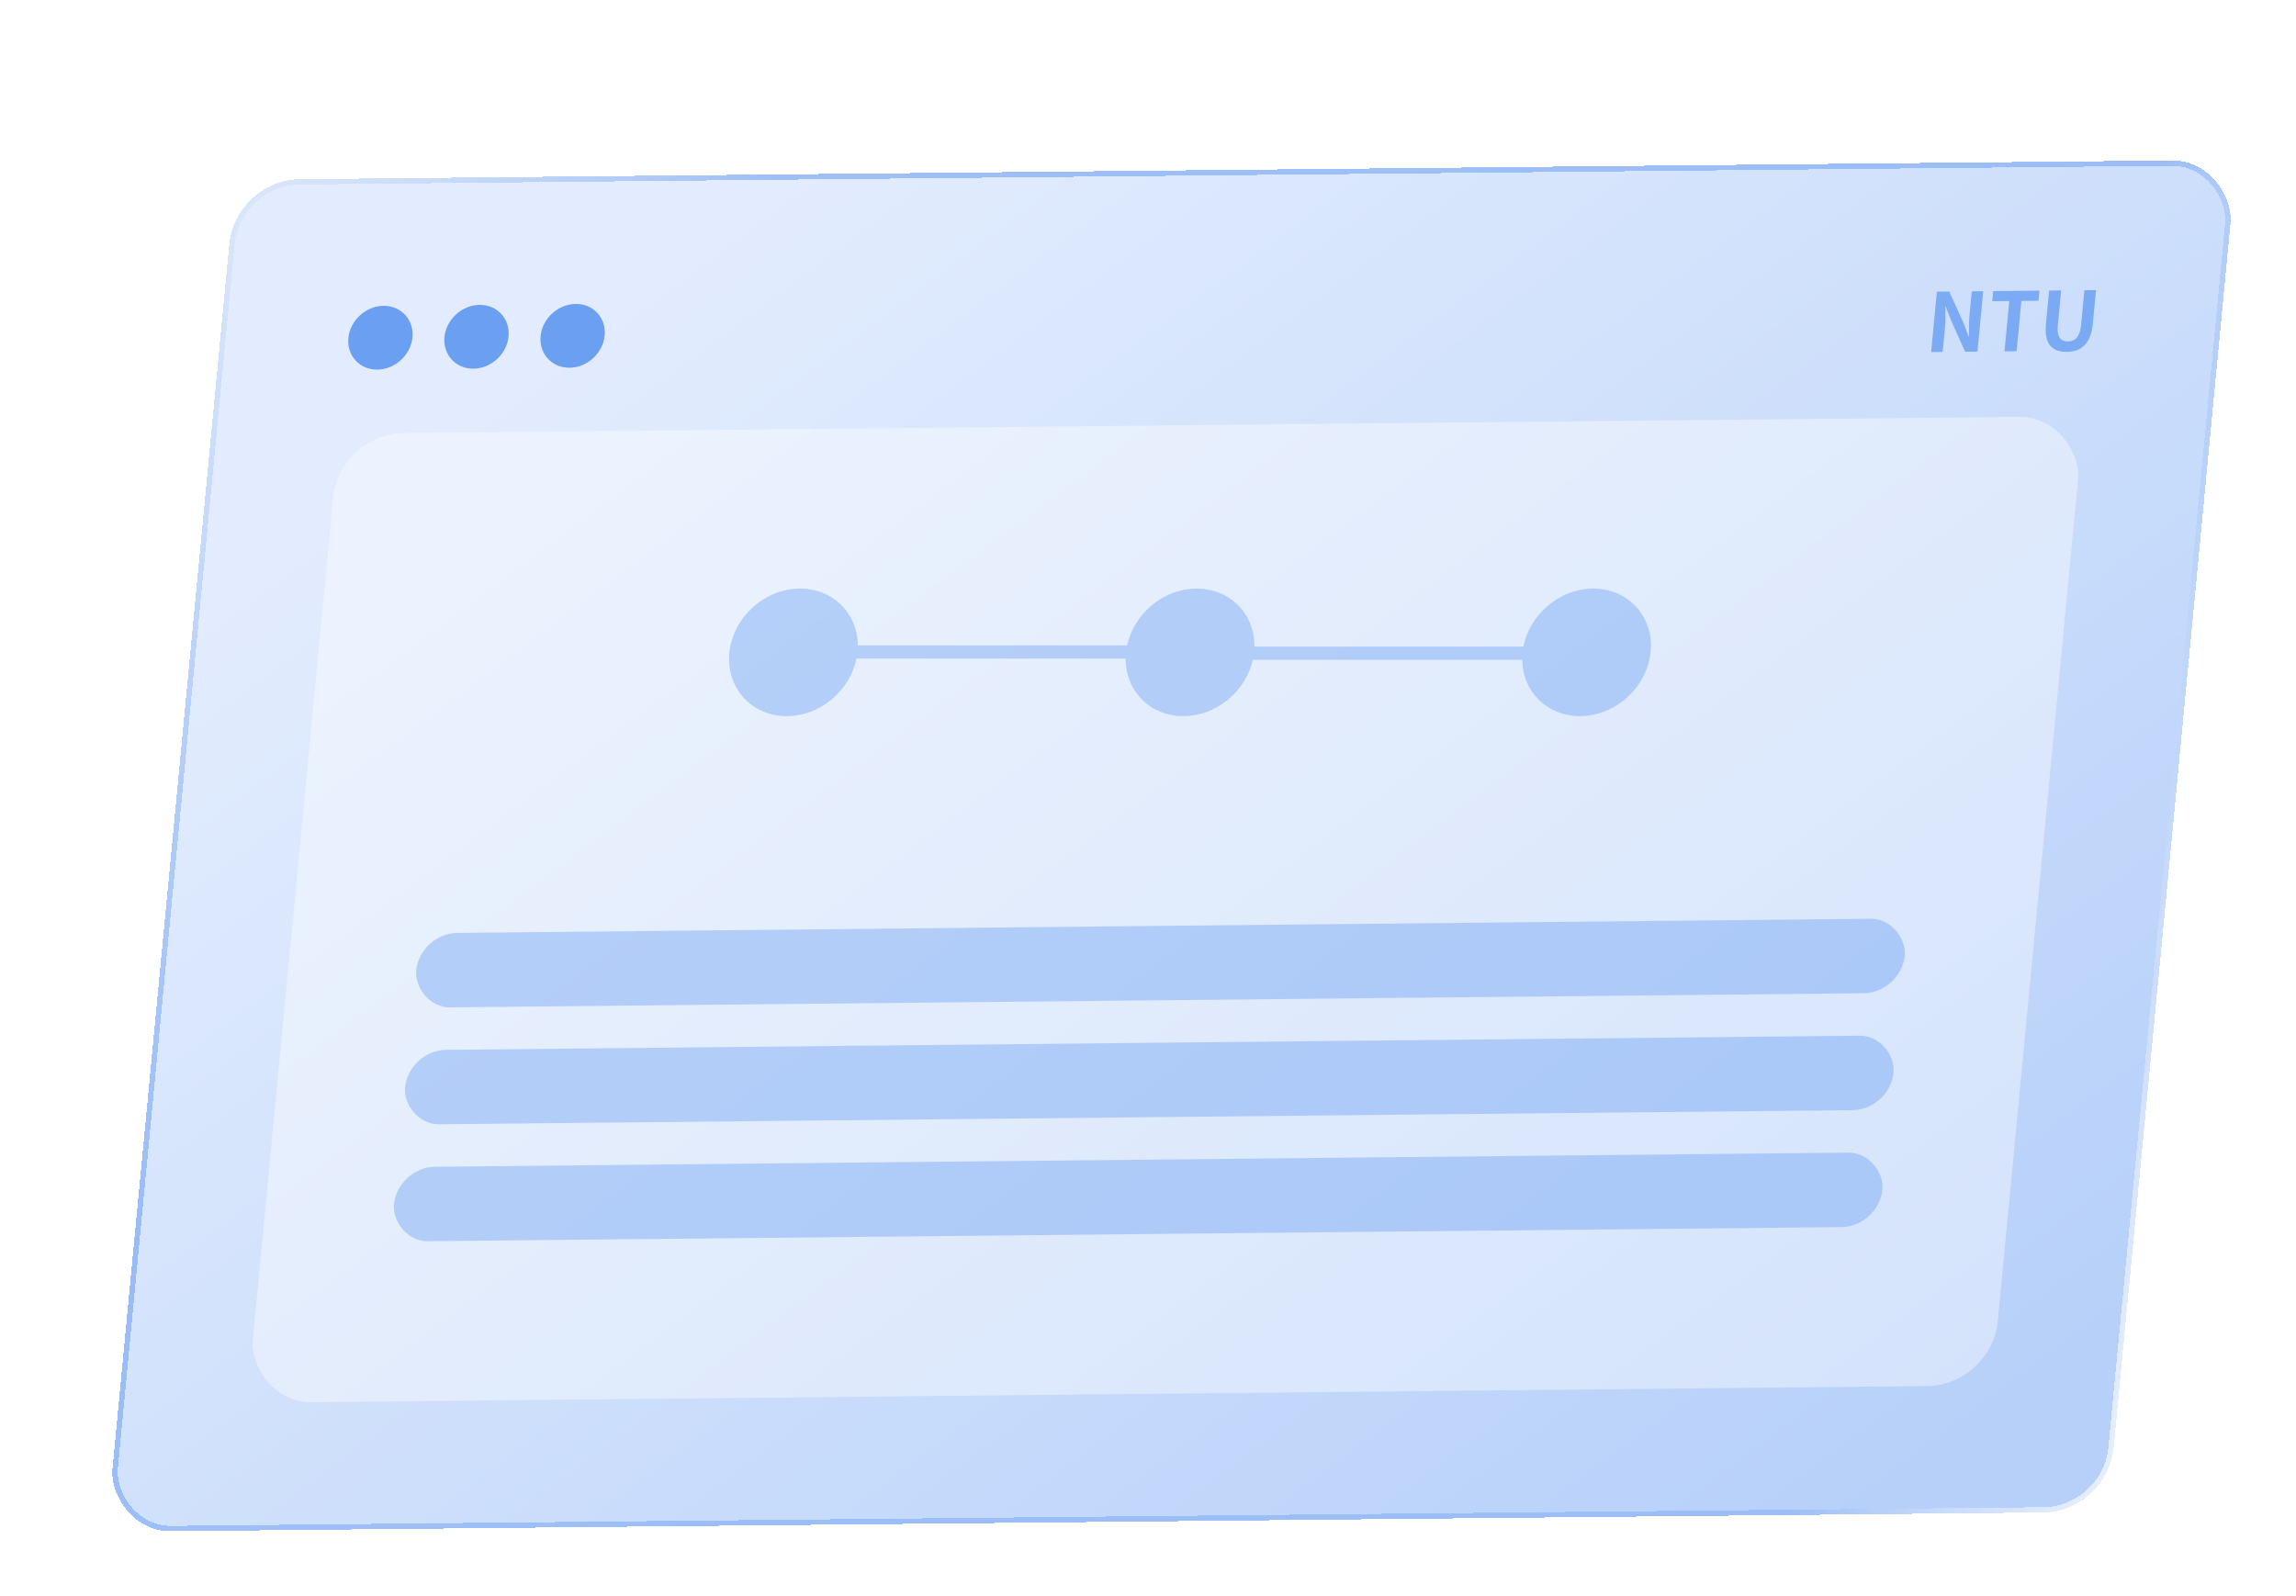 <svg width="430" height="299" viewBox="0 0 430 299" fill="none" xmlns="http://www.w3.org/2000/svg">
<g filter="url(#filter0_d_1408_1902)">
<rect width="374.772" height="254.256" rx="12" transform="matrix(1 -0.01 -0.095 0.996 24.09 3.684)" fill="url(#paint0_linear_1408_1902)" shape-rendering="crispEdges"/>
<rect width="374.772" height="254.256" rx="12" transform="matrix(1 -0.01 -0.095 0.996 24.09 3.684)" fill="white" fill-opacity="0.2" shape-rendering="crispEdges"/>
<rect x="0.453" y="0.493" width="373.772" height="253.256" rx="11.5" transform="matrix(1 -0.01 -0.095 0.996 24.137 3.691)" stroke="#689DF2" stroke-opacity="0.9" shape-rendering="crispEdges"/>
<rect x="0.453" y="0.493" width="373.772" height="253.256" rx="11.5" transform="matrix(1 -0.01 -0.095 0.996 24.137 3.691)" stroke="url(#paint1_linear_1408_1902)" shape-rendering="crispEdges"/>
<rect x="0.453" y="0.493" width="373.772" height="253.256" rx="11.5" transform="matrix(1 -0.01 -0.095 0.996 24.137 3.691)" stroke="url(#paint2_linear_1408_1902)" shape-rendering="crispEdges"/>
<rect x="0.453" y="0.493" width="373.772" height="253.256" rx="11.5" transform="matrix(1 -0.01 -0.095 0.996 24.137 3.691)" stroke="url(#paint3_linear_1408_1902)" stroke-opacity="0.3" shape-rendering="crispEdges"/>
<ellipse cx="6" cy="6" rx="6" ry="6" transform="matrix(1 -0.01 -0.095 0.996 45.815 27.34)" fill="#6B9FF2"/>
<ellipse cx="6" cy="6" rx="6" ry="6" transform="matrix(1 -0.01 -0.095 0.996 63.814 27.163)" fill="#6B9FF2"/>
<ellipse cx="6" cy="6" rx="6" ry="6" transform="matrix(1 -0.01 -0.095 0.996 81.813 26.986)" fill="#6B9FF2"/>
<path d="M341.667 35.943L342.743 24.631L345.059 24.609L347.781 30.606L348.699 33.037L348.776 33.036C348.77 32.447 348.766 31.801 348.761 31.099C348.756 30.398 348.784 29.727 348.845 29.085L349.275 24.567L351.422 24.546L350.345 35.857L348.03 35.88L345.339 29.867L344.42 27.451L344.344 27.452C344.337 28.062 344.337 28.708 344.343 29.389C344.35 30.07 344.322 30.736 344.26 31.388L343.829 35.921L341.667 35.943Z" fill="#689DF2" fill-opacity="0.8"/>
<path d="M355.406 35.808L356.302 26.389L353.113 26.421L353.293 24.528L361.956 24.442L361.776 26.335L358.571 26.367L357.675 35.785L355.406 35.808Z" fill="#689DF2" fill-opacity="0.8"/>
<path d="M367.085 35.906C366.379 35.913 365.765 35.823 365.241 35.635C364.719 35.436 364.284 35.126 363.936 34.702C363.599 34.278 363.365 33.731 363.235 33.062C363.104 32.392 363.084 31.589 363.173 30.653L363.765 24.425L366.019 24.402L365.408 30.829C365.333 31.613 365.361 32.233 365.491 32.689C365.621 33.145 365.835 33.473 366.133 33.674C366.441 33.864 366.821 33.957 367.27 33.952C367.72 33.948 368.118 33.847 368.463 33.651C368.81 33.444 369.092 33.111 369.309 32.651C369.537 32.191 369.688 31.57 369.762 30.786L370.374 24.36L372.551 24.338L371.959 30.566C371.869 31.503 371.696 32.307 371.438 32.981C371.18 33.655 370.841 34.207 370.422 34.638C370.003 35.069 369.513 35.389 368.952 35.598C368.392 35.797 367.769 35.9 367.085 35.906Z" fill="#689DF2" fill-opacity="0.8"/>
<rect width="326.772" height="182.256" rx="12" transform="matrix(1 -0.01 -0.095 0.996 43.541 51.232)" fill="white" fill-opacity="0.4"/>
<path d="M129.732 80.242C135.953 80.181 140.62 84.845 140.649 90.875L191.091 90.875C192.365 84.945 197.865 80.303 204.005 80.242C210.309 80.18 215.016 84.968 214.921 91.113L265.316 91.113C266.491 85.07 272.056 80.304 278.279 80.242C284.906 80.177 289.769 85.473 289.141 92.07C288.513 98.668 282.632 104.069 276.005 104.134C269.814 104.195 265.162 99.576 265.09 93.589L214.628 93.589C213.319 99.477 207.842 104.074 201.731 104.134C195.458 104.196 190.766 99.454 190.815 93.351L140.404 93.351C139.192 99.353 133.651 104.073 127.458 104.134C120.831 104.199 115.968 98.903 116.595 92.306C117.223 85.709 123.105 80.307 129.732 80.242Z" fill="#689DF2" fill-opacity="0.4"/>
<rect width="278.772" height="14" rx="7" transform="matrix(1 -0.01 -0.095 0.996 58.611 144.808)" fill="#689DF2" fill-opacity="0.4"/>
<rect width="278.772" height="14" rx="7" transform="matrix(1 -0.01 -0.095 0.996 56.527 166.709)" fill="#689DF2" fill-opacity="0.4"/>
<rect width="278.772" height="14" rx="7" transform="matrix(1 -0.01 -0.095 0.996 54.443 188.61)" fill="#689DF2" fill-opacity="0.4"/>
</g>
<defs>
<filter id="filter0_d_1408_1902" x="0" y="0" width="430.844" height="298.796" filterUnits="userSpaceOnUse" color-interpolation-filters="sRGB">
<feFlood flood-opacity="0" result="BackgroundImageFix"/>
<feColorMatrix in="SourceAlpha" type="matrix" values="0 0 0 0 0 0 0 0 0 0 0 0 0 0 0 0 0 0 127 0" result="hardAlpha"/>
<feOffset dx="20" dy="30"/>
<feGaussianBlur stdDeviation="6"/>
<feComposite in2="hardAlpha" operator="out"/>
<feColorMatrix type="matrix" values="0 0 0 0 0.125 0 0 0 0 0.169 0 0 0 0 0.388 0 0 0 0.1 0"/>
<feBlend mode="normal" in2="BackgroundImageFix" result="effect1_dropShadow_1408_1902"/>
<feBlend mode="normal" in="SourceGraphic" in2="effect1_dropShadow_1408_1902" result="shape"/>
</filter>
<linearGradient id="paint0_linear_1408_1902" x1="117.879" y1="-11.895" x2="328.998" y2="253.206" gradientUnits="userSpaceOnUse">
<stop stop-color="#C2D7FB" stop-opacity="0.6"/>
<stop offset="1" stop-color="#689DF2" stop-opacity="0.6"/>
</linearGradient>
<linearGradient id="paint1_linear_1408_1902" x1="323.064" y1="206.459" x2="379.627" y2="216.993" gradientUnits="userSpaceOnUse">
<stop stop-color="white" stop-opacity="0"/>
<stop offset="1" stop-color="#DDE8FC"/>
</linearGradient>
<linearGradient id="paint2_linear_1408_1902" x1="-21.697" y1="-3.49" x2="78.073" y2="47.009" gradientUnits="userSpaceOnUse">
<stop stop-color="#DDE8FC"/>
<stop offset="1" stop-color="white" stop-opacity="0"/>
</linearGradient>
<linearGradient id="paint3_linear_1408_1902" x1="181.608" y1="-1.7" x2="181.881" y2="251.595" gradientUnits="userSpaceOnUse">
<stop stop-color="white"/>
<stop offset="0.5" stop-color="#DDE8FC"/>
<stop offset="1" stop-color="white"/>
</linearGradient>
</defs>
</svg>
